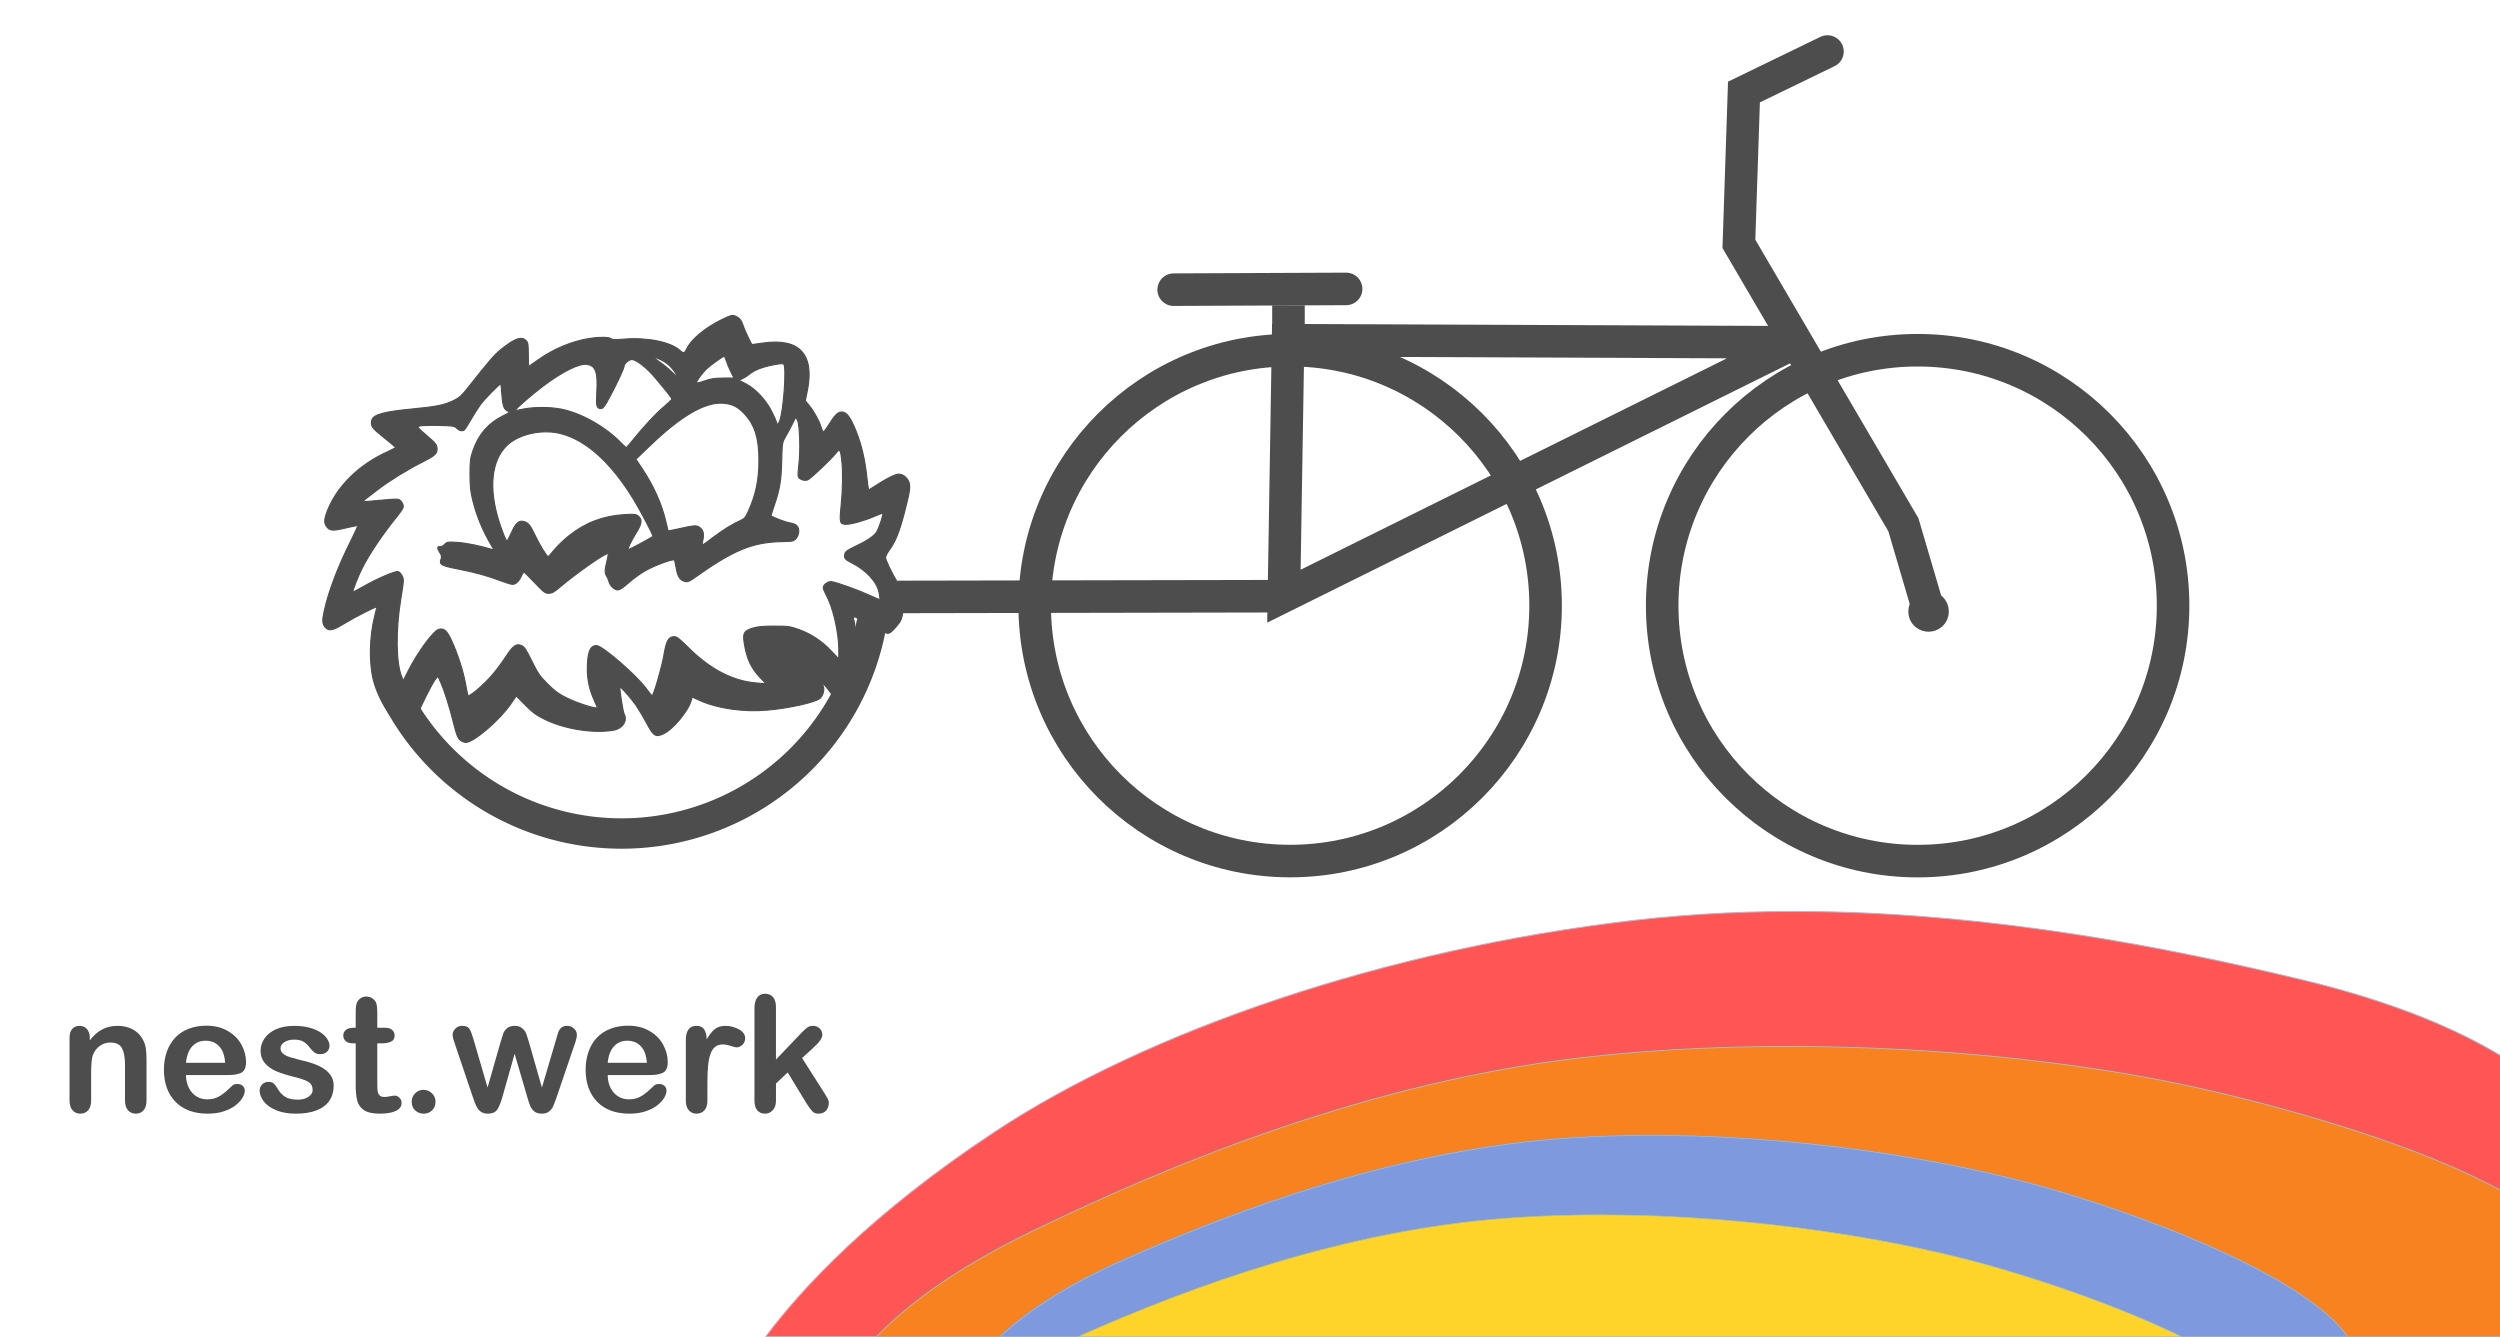 <?xml version="1.0" encoding="UTF-8" standalone="no"?>
<!-- Created with Inkscape (http://www.inkscape.org/) -->

<svg
   version="1.1"
   id="svg840"
   width="4114.667"
   height="2200"
   viewBox="0 0 4114.667 2200"
   sodipodi:docname="fahrrad version 4.svg"
   inkscape:version="1.1 (c4e8f9e, 2021-05-24)"
   inkscape:export-filename="/Users/manoel/Desktop/fahrrad version 5.png"
   inkscape:export-xdpi="99.997414"
   inkscape:export-ydpi="99.997414"
   xmlns:inkscape="http://www.inkscape.org/namespaces/inkscape"
   xmlns:sodipodi="http://sodipodi.sourceforge.net/DTD/sodipodi-0.dtd"
   xmlns="http://www.w3.org/2000/svg"
   xmlns:svg="http://www.w3.org/2000/svg">
  <defs
     id="defs844" />
  <sodipodi:namedview
     id="namedview842"
     pagecolor="#ffffff"
     bordercolor="#666666"
     borderopacity="1.0"
     inkscape:pageshadow="2"
     inkscape:pageopacity="0.0"
     inkscape:pagecheckerboard="0"
     showgrid="true"
     inkscape:zoom="0.24683002"
     inkscape:cx="2175.5863"
     inkscape:cy="1079.6904"
     inkscape:window-width="1920"
     inkscape:window-height="976"
     inkscape:window-x="0"
     inkscape:window-y="25"
     inkscape:window-maximized="0"
     inkscape:current-layer="layer1"
     height="2200px">
    <inkscape:grid
       type="xygrid"
       id="grid12083" />
  </sodipodi:namedview>
  <g
     inkscape:groupmode="layer"
     id="layer1"
     inkscape:label="hintergrund" />
  <g
     inkscape:groupmode="layer"
     inkscape:label="Image"
     id="g846"
     style="display:inline">
    <path
       id="path22068"
       style="fill:#ff5555;fill-opacity:1;stroke:#95c5dd;stroke-width:1.658;stroke-linecap:round;stroke-linejoin:bevel;paint-order:stroke fill markers"
       d="m 2988.344,1500.322 c -98.938,-1.346 -199.653,2.909 -300.69,14.637 -404.147,46.91 -797.384,180.371 -1051.217,348.402 C 1432.486,1998.372 1320,2120 1260.201,2200 H 4122 v -458.685 c -83.26,-51.664 -194.468,-95.265 -330.531,-128.092 -225.5,-54.405 -506.312,-108.862 -803.125,-112.9 z"
       sodipodi:nodetypes="ssscccss" />
    <path
       id="path21615"
       style="display:inline;fill:#f88120;fill-opacity:1;stroke:#95c5dd;stroke-width:1.38;stroke-linecap:round;stroke-linejoin:bevel;paint-order:stroke fill markers"
       d="m 4120,1961.629 c -131.744,-73.541 -346.667,-137.354 -518.736,-174.619 -162.612,-35.217 -374.957,-60.183 -596.504,-64.176 -132.928,-2.396 -269.169,2.759 -399.965,17.781 -348.789,40.059 -672.677,172.722 -905.76,285.721 -113.042,54.803 -199.26,113.79 -256.174,173.664 H 4120 Z" />
    <path
       id="path21497"
       style="display:inline;fill:#7f99de;fill-opacity:1;stroke:#95c5dd;stroke-width:1.142;stroke-linecap:round;stroke-linejoin:bevel;paint-order:stroke fill markers"
       d="m 2695.498,1868.816 c -35.744,0.368 -71.317,1.613 -106.461,3.822 -281.155,17.673 -547.154,115.611 -739.482,201.06 -86.926,38.62 -155.377,81.451 -203.678,126.301 h 2217.945 c -63.668,-92.066 -300.726,-187.751 -479.828,-240.496 -179.625,-52.899 -438.285,-93.263 -688.496,-90.688 z" />
    <path
       id="path56697"
       style="display:inline;fill:#ffd42a;fill-opacity:1;stroke:#95c5dd;stroke-width:1.142;stroke-linecap:round;stroke-linejoin:bevel;paint-order:stroke fill markers"
       d="m 2588,2000 c -35.739,0.728 -71.298,2.331 -106.418,4.894 -266.794,19.472 -518.401,111.087 -707.107,195.106 H 3590.363 C 3494.39,2153.263 3376.955,2111.983 3277.375,2083.744 3097.226,2032.658 2838.172,1994.903 2588,2000 Z" />
    <circle
       style="fill:none;fill-opacity:1;stroke:#4d4d4d;stroke-width:53.569;stroke-linecap:round;stroke-linejoin:bevel;stroke-miterlimit:4;stroke-dasharray:none;stroke-opacity:1;paint-order:stroke fill markers"
       id="path10204"
       cx="3156.168"
       cy="996.854"
       r="420.425" />
    <circle
       style="display:inline;fill:none;fill-opacity:1;stroke:#4d4d4d;stroke-width:53.569;stroke-linecap:round;stroke-linejoin:bevel;stroke-miterlimit:4;stroke-dasharray:none;stroke-opacity:1;paint-order:stroke fill markers"
       id="path10204-7"
       cx="2123.418"
       cy="996.763"
       r="420.425" />
    <path
       style="display:inline;fill:none;stroke:#4d4d4d;stroke-width:53.569;stroke-linecap:round;stroke-linejoin:miter;stroke-miterlimit:4;stroke-dasharray:none;stroke-opacity:1"
       d="m 3174.371,1005.295 -41.651,-141.614 -270.733,-462.328 8.33,-249.907 137.449,-66.642"
       id="path10675" />
    <ellipse
       style="display:inline;fill:#4d4d4d;fill-opacity:1;stroke:#4d4d4d;stroke-width:53.569;stroke-linecap:round;stroke-linejoin:bevel;stroke-miterlimit:4;stroke-dasharray:none;stroke-opacity:1;paint-order:stroke fill markers"
       id="path10779"
       cx="3174.177"
       cy="1006.422"
       rx="6.573"
       ry="6.573" />
    <ellipse
       style="display:inline;fill:#4d4d4d;fill-opacity:1;stroke:#4d4d4d;stroke-width:4.285;stroke-linecap:round;stroke-linejoin:bevel;stroke-miterlimit:4;stroke-dasharray:none;stroke-opacity:1;paint-order:stroke fill markers"
       id="path10779-7"
       cx="2110.962"
       cy="986.35"
       rx="6.573"
       ry="6.573" />
    <path
       style="fill:none;stroke:#4d4d4d;stroke-width:53.569;stroke-linecap:butt;stroke-linejoin:miter;stroke-miterlimit:4;stroke-dasharray:none;stroke-opacity:1"
       d="M 2113.151,981.234 2955.618,563.425 2120,560 Z"
       id="path11417" />
    <path
       style="fill:none;stroke:#4d4d4d;stroke-width:53.569;stroke-linecap:butt;stroke-linejoin:miter;stroke-miterlimit:4;stroke-dasharray:none;stroke-opacity:1"
       d="M 2120.65,558.04 V 502.512"
       id="path11532"
       sodipodi:nodetypes="cc" />
    <path
       style="fill:none;stroke:#4d4d4d;stroke-width:53.569;stroke-linecap:round;stroke-linejoin:miter;stroke-miterlimit:4;stroke-dasharray:none;stroke-opacity:1"
       d="M 1931.708,476.748 2215.527,475.504"
       id="path11647" />
    <path
       style="display:inline;fill:none;stroke:#4d4d4d;stroke-width:53.569;stroke-linecap:butt;stroke-linejoin:miter;stroke-miterlimit:4;stroke-dasharray:none;stroke-opacity:1"
       d="m 1477.047,982.478 636.104,-1.245"
       id="path11647-8"
       sodipodi:nodetypes="cc" />
    <path
       style="fill:none;stroke:#4d4d4d;stroke-width:50;stroke-linecap:round;stroke-linejoin:bevel;stroke-miterlimit:4;stroke-dasharray:none;paint-order:stroke fill markers"
       id="path1225"
       sodipodi:type="arc"
       sodipodi:cx="1022.9677"
       sodipodi:cy="954.12079"
       sodipodi:rx="417.75262"
       sodipodi:ry="417.75262"
       sodipodi:start="0.18087057"
       sodipodi:end="2.6802304"
       sodipodi:arc-type="arc"
       d="M 1433.906,1029.269 A 417.753,417.753 0 0 1 1081.364,1367.772 417.753,417.753 0 0 1 648.892,1140.091"
       sodipodi:open="true" />
    <g
       aria-label="nest.werk"
       id="text2643"
       style="font-size:266.667px;line-height:1.25;fill:#4d4d4d">
      <path
         d="m 147.781,1708.068 v 4.297 q 9.375,-12.37 20.443,-18.099 11.198,-5.859 25.651,-5.859 14.063,0 25.13,6.12 11.068,6.12 16.536,17.318 3.516,6.51 4.557,14.062 1.042,7.552 1.042,19.271 v 66.146 q 0,10.677 -4.948,16.146 -4.818,5.469 -12.63,5.469 -7.943,0 -12.891,-5.599 -4.948,-5.599 -4.948,-16.016 v -59.245 q 0,-17.578 -4.948,-26.823 -4.818,-9.375 -19.401,-9.375 -9.505,0 -17.318,5.729 -7.813,5.599 -11.458,15.495 -2.604,7.943 -2.604,29.688 v 44.531 q 0,10.807 -5.078,16.276 -4.948,5.339 -12.891,5.339 -7.682,0 -12.63,-5.599 -4.948,-5.599 -4.948,-16.016 v -102.734 q 0,-10.156 4.427,-15.104 4.427,-5.078 12.109,-5.078 4.688,0 8.464,2.213 3.776,2.214 5.99,6.641 2.344,4.427 2.344,10.807 z"
         style="font-weight:bold;font-family:'Arial Rounded MT Bold';-inkscape-font-specification:'Arial Rounded MT Bold,  Bold'"
         id="path928" />
      <path
         d="m 375.646,1769.397 h -69.531 q 0.13,12.109 4.818,21.354 4.818,9.245 12.63,13.932 7.943,4.688 17.448,4.688 6.38,0 11.589,-1.432 5.339,-1.562 10.286,-4.688 4.948,-3.255 9.115,-6.901 4.167,-3.646 10.807,-9.896 2.734,-2.344 7.813,-2.344 5.469,0 8.854,2.995 3.385,2.995 3.385,8.464 0,4.818 -3.776,11.328 -3.776,6.38 -11.458,12.37 -7.552,5.859 -19.141,9.766 -11.458,3.906 -26.432,3.906 -34.245,0 -53.255,-19.531 -19.01,-19.531 -19.01,-52.995 0,-15.755 4.688,-29.167 4.688,-13.542 13.672,-23.177 8.984,-9.636 22.135,-14.714 13.151,-5.208 29.167,-5.208 20.833,0 35.677,8.854 14.974,8.724 22.396,22.656 7.422,13.932 7.422,28.386 0,13.411 -7.682,17.448 -7.682,3.906 -21.615,3.906 z m -69.531,-20.182 h 64.453 q -1.302,-18.229 -9.896,-27.213 -8.464,-9.115 -22.396,-9.115 -13.281,0 -21.875,9.245 -8.464,9.115 -10.286,27.083 z"
         style="font-weight:bold;font-family:'Arial Rounded MT Bold';-inkscape-font-specification:'Arial Rounded MT Bold,  Bold'"
         id="path930" />
      <path
         d="m 549.214,1786.454 q 0,14.713 -7.161,25.26 -7.161,10.417 -21.224,15.885 -13.932,5.339 -33.984,5.339 -19.141,0 -32.813,-5.859 -13.672,-5.859 -20.182,-14.583 -6.51,-8.854 -6.51,-17.708 0,-5.859 4.167,-10.026 4.167,-4.167 10.547,-4.167 5.599,0 8.594,2.734 2.995,2.734 5.729,7.682 5.469,9.505 13.021,14.193 7.682,4.688 20.833,4.688 10.677,0 17.448,-4.688 6.901,-4.818 6.901,-10.938 0,-9.375 -7.161,-13.672 -7.031,-4.297 -23.307,-8.203 -18.359,-4.557 -29.948,-9.505 -11.458,-5.078 -18.359,-13.281 -6.901,-8.203 -6.901,-20.182 0,-10.677 6.38,-20.182 6.38,-9.505 18.75,-15.104 12.5,-5.729 30.078,-5.729 13.802,0 24.74,2.865 11.068,2.865 18.359,7.682 7.422,4.818 11.198,10.677 3.906,5.859 3.906,11.458 0,6.12 -4.167,10.026 -4.036,3.906 -11.589,3.906 -5.469,0 -9.375,-3.125 -3.776,-3.125 -8.724,-9.375 -4.036,-5.208 -9.505,-8.333 -5.469,-3.125 -14.844,-3.125 -9.635,0 -16.016,4.167 -6.38,4.037 -6.38,10.156 0,5.599 4.688,9.245 4.688,3.516 12.63,5.859 7.943,2.344 21.875,5.729 16.536,4.037 26.953,9.636 10.547,5.599 15.885,13.281 5.469,7.552 5.469,17.318 z"
         style="font-weight:bold;font-family:'Arial Rounded MT Bold';-inkscape-font-specification:'Arial Rounded MT Bold,  Bold'"
         id="path932" />
      <path
         d="m 581.505,1691.532 h 3.906 v -21.354 q 0,-8.594 0.391,-13.412 0.521,-4.948 2.604,-8.463 2.083,-3.646 5.99,-5.859 3.906,-2.344 8.724,-2.344 6.771,0 12.24,5.078 3.646,3.385 4.557,8.333 1.042,4.818 1.042,13.802 v 24.219 h 13.021 q 7.552,0 11.458,3.646 4.036,3.516 4.036,9.115 0,7.162 -5.729,10.026 -5.599,2.865 -16.146,2.865 h -6.641 v 65.365 q 0,8.333 0.521,12.891 0.651,4.427 3.125,7.292 2.604,2.734 8.333,2.734 3.125,0 8.464,-1.042 5.339,-1.172 8.333,-1.172 4.297,0 7.682,3.516 3.516,3.385 3.516,8.463 0,8.594 -9.375,13.151 -9.375,4.557 -26.953,4.557 -16.667,0 -25.26,-5.599 -8.594,-5.599 -11.328,-15.495 -2.604,-9.896 -2.604,-26.432 v -68.229 h -4.688 q -7.682,0 -11.719,-3.646 -4.036,-3.646 -4.036,-9.245 0,-5.599 4.167,-9.115 4.297,-3.646 12.37,-3.646 z"
         style="font-weight:bold;font-family:'Arial Rounded MT Bold';-inkscape-font-specification:'Arial Rounded MT Bold,  Bold'"
         id="path934" />
      <path
         d="m 697.391,1832.938 q -8.073,0 -13.932,-5.208 -5.859,-5.208 -5.859,-14.583 0,-7.943 5.599,-13.672 5.599,-5.729 13.802,-5.729 8.203,0 13.932,5.729 5.859,5.599 5.859,13.672 0,9.245 -5.859,14.583 -5.729,5.208 -13.542,5.208 z"
         style="font-weight:bold;font-family:'Arial Rounded MT Bold';-inkscape-font-specification:'Arial Rounded MT Bold,  Bold'"
         id="path936" />
      <path
         d="m 779.292,1710.542 23.177,79.427 21.094,-73.828 q 3.385,-11.589 4.948,-15.755 1.693,-4.297 6.12,-8.073 4.557,-3.906 12.37,-3.906 7.943,0 12.37,3.906 4.557,3.776 6.38,8.333 1.823,4.427 5.078,15.495 l 21.094,73.828 23.438,-79.427 q 2.344,-8.594 3.776,-12.37 1.432,-3.906 4.818,-6.771 3.385,-2.995 9.766,-2.995 6.38,0 11.068,4.427 4.688,4.427 4.688,10.417 0,5.469 -4.036,16.537 l -29.036,85.156 q -3.776,10.807 -5.859,15.625 -2.083,4.818 -6.641,8.594 -4.427,3.776 -12.24,3.776 -8.073,0 -12.76,-4.037 -4.557,-4.036 -6.771,-9.896 -2.214,-5.859 -4.818,-15.234 l -20.313,-69.271 -19.661,69.271 q -3.906,14.453 -8.464,21.875 -4.557,7.292 -16.016,7.292 -5.859,0 -10.026,-2.344 -4.036,-2.213 -6.771,-6.38 -2.734,-4.297 -4.818,-10.026 -2.083,-5.859 -3.255,-9.245 l -28.776,-85.156 q -4.297,-11.979 -4.297,-16.537 0,-5.729 4.557,-10.286 4.557,-4.557 11.198,-4.557 8.854,0 11.979,5.078 3.125,4.948 6.641,17.057 z"
         style="font-weight:bold;font-family:'Arial Rounded MT Bold';-inkscape-font-specification:'Arial Rounded MT Bold,  Bold'"
         id="path938" />
      <path
         d="m 1069.722,1769.397 h -69.531 q 0.13,12.109 4.818,21.354 4.818,9.245 12.63,13.932 7.943,4.688 17.448,4.688 6.38,0 11.589,-1.432 5.338,-1.562 10.286,-4.688 4.948,-3.255 9.115,-6.901 4.167,-3.646 10.807,-9.896 2.734,-2.344 7.812,-2.344 5.469,0 8.854,2.995 3.385,2.995 3.385,8.464 0,4.818 -3.776,11.328 -3.776,6.38 -11.458,12.37 -7.552,5.859 -19.141,9.766 -11.458,3.906 -26.432,3.906 -34.245,0 -53.255,-19.531 -19.01,-19.531 -19.01,-52.995 0,-15.755 4.688,-29.167 4.688,-13.542 13.672,-23.177 8.984,-9.636 22.135,-14.714 13.151,-5.208 29.167,-5.208 20.833,0 35.677,8.854 14.974,8.724 22.396,22.656 7.422,13.932 7.422,28.386 0,13.411 -7.682,17.448 -7.682,3.906 -21.615,3.906 z m -69.531,-20.182 h 64.453 q -1.302,-18.229 -9.896,-27.213 -8.464,-9.115 -22.396,-9.115 -13.281,0 -21.875,9.245 -8.463,9.115 -10.287,27.083 z"
         style="font-weight:bold;font-family:'Arial Rounded MT Bold';-inkscape-font-specification:'Arial Rounded MT Bold,  Bold'"
         id="path940" />
      <path
         d="m 1164.319,1781.636 v 29.688 q 0,10.807 -5.078,16.276 -5.078,5.339 -12.891,5.339 -7.682,0 -12.63,-5.469 -4.948,-5.469 -4.948,-16.146 v -98.959 q 0,-23.958 17.318,-23.958 8.854,0 12.76,5.599 3.906,5.599 4.297,16.537 6.38,-10.938 13.021,-16.537 6.771,-5.599 17.969,-5.599 11.198,0 21.745,5.599 10.547,5.599 10.547,14.844 0,6.51 -4.557,10.807 -4.427,4.167 -9.635,4.167 -1.953,0 -9.505,-2.344 -7.422,-2.474 -13.151,-2.474 -7.812,0 -12.76,4.167 -4.948,4.037 -7.682,12.109 -2.734,8.073 -3.776,19.271 -1.042,11.068 -1.042,27.083 z"
         style="font-weight:bold;font-family:'Arial Rounded MT Bold';-inkscape-font-specification:'Arial Rounded MT Bold,  Bold'"
         id="path942" />
      <path
         d="m 1327.795,1816.662 -31.38,-51.562 -19.271,18.229 v 28.255 q 0,10.287 -5.469,15.885 -5.339,5.469 -12.37,5.469 -8.203,0 -12.891,-5.469 -4.688,-5.469 -4.688,-16.146 v -151.563 q 0,-11.849 4.557,-17.969 4.557,-6.25 13.021,-6.25 8.203,0 13.021,5.599 4.818,5.599 4.818,16.537 v 86.198 l 39.974,-41.927 q 7.422,-7.813 11.328,-10.677 3.906,-2.865 9.505,-2.865 6.641,0 11.068,4.297 4.427,4.167 4.427,10.547 0,7.812 -14.453,20.833 l -18.88,17.318 36.458,57.292 q 4.037,6.38 5.729,9.766 1.823,3.255 1.823,6.25 0,8.464 -4.688,13.412 -4.557,4.818 -12.109,4.818 -6.51,0 -10.026,-3.516 -3.516,-3.516 -9.505,-12.761 z"
         style="font-weight:bold;font-family:'Arial Rounded MT Bold';-inkscape-font-specification:'Arial Rounded MT Bold,  Bold'"
         id="path944" />
    </g>
    <path
       style="fill:#4d4d4d;fill-opacity:1;stroke:#4d4d4d;stroke-width:1.862;stroke-linecap:round;stroke-linejoin:bevel;stroke-miterlimit:4;stroke-dasharray:none;stroke-opacity:1;paint-order:stroke fill markers"
       d="m 757.001,1217.801 c -3.592,-3.207 -5.875,-9.171 -10.279,-26.858 -6.781,-27.233 -15.258,-54.16 -21.391,-67.943 l -4.482,-10.076 -4.515,5.497 c -4.85,5.903 -25.665,47.464 -30.999,61.895 -3.655,9.888 -11.803,17.792 -18.339,17.792 -14.234,0 -43.206,-43.167 -52.254,-77.856 -7.541,-28.908 -6.718,-72.349 2.016,-106.498 1.984,-7.753 3.378,-14.325 3.099,-14.604 -1.143,-1.143 -34.637,15.899 -51.977,26.445 -19.742,12.006 -25.926,13.504 -31.741,7.689 -5.557,-5.557 -6.137,-11.295 -2.725,-26.912 7.162,-32.781 22.55,-73.371 44.232,-116.675 6.486,-12.953 11.409,-23.935 10.939,-24.406 -0.467,-0.467 -9.581,1.25 -20.245,3.82 -21.066,5.076 -25.893,4.631 -31.146,-2.869 -4.306,-6.145 -3.625,-12.956 2.847,-28.5 16.261,-39.06 52.256,-73.738 97.793,-94.212 7.516,-3.379 13.46,-6.632 13.209,-7.228 -0.246,-0.59 -9.111,-8.017 -19.69,-16.489 -19.568,-15.671 -21.748,-18.865 -19.361,-28.376 2.258,-8.998 20.396,-13.997 66.309,-18.277 38.7,-3.606 53.478,-6.595 68.096,-13.777 9.892,-4.859 13.537,-8.202 25.485,-23.37 33.582,-42.63 42.185,-52.52 53.521,-61.531 22.379,-17.787 32.905,-21.4 40.431,-13.874 3.198,3.198 3.664,6.106 3.664,22.899 0,10.579 0.356,19.234 0.799,19.234 0.442,0 7.088,-4.507 14.767,-10.017 25.432,-18.248 56.014,-31.062 85.182,-35.693 16.251,-2.581 31.619,-2.398 35.475,0.418 2.42,1.77 7.308,1.976 20.043,0.848 38.983,-3.456 78.421,4.495 93.9,18.93 5.305,4.947 7.002,4.458 10.579,-3.043 7.628,-15.997 30.999,-35.306 58.989,-48.736 14.015,-6.726 15.992,-7.218 20.853,-5.205 7.019,2.908 10.156,6.684 12.984,15.629 1.275,4.03 5.01,12.715 8.3,19.299 l 5.983,11.973 19.675,-2.682 c 59.492,-8.107 83.952,19.254 71.472,79.952 l -3.107,15.114 6.311,7.784 c 8.086,9.974 16.808,25.776 19.713,35.72 1.252,4.282 2.988,7.786 3.857,7.786 0.873,0 4.771,-5.152 8.67,-11.45 10.756,-17.376 15.531,-21.866 22.528,-21.182 7.48,0.725 13.499,9.14 22.522,31.468 8.713,21.563 14.864,47.665 17.548,74.479 1.204,12.068 2.71,21.943 3.337,21.943 0.627,0 5.25,-2.748 10.274,-6.106 16.788,-11.224 33.248,-19.54 38.672,-19.54 6.742,0 12.694,4.094 16.416,11.293 3.784,7.317 2.561,16.628 -6.937,52.824 -8.23,31.36 -14.576,47.123 -24.313,60.386 -3.553,4.84 -6.46,10.565 -6.46,12.722 0,4.254 9.569,24.314 19.342,40.551 11.364,18.88 12.871,54.612 2.839,67.357 -9.737,12.373 -14.675,16.828 -18.654,16.828 -2.245,0 -15.202,-6.182 -28.794,-13.739 -13.592,-7.556 -25.509,-13.74 -26.483,-13.74 -0.971,0 -1.308,1.855 -0.738,4.122 7.962,31.815 8.703,136.135 1.032,145.375 -1.167,1.402 -5.407,2.55 -9.429,2.55 -8.412,0 -11.685,-2.995 -29.82,-27.286 -11.402,-15.273 -14.915,-18.257 -11.778,-10.005 2.198,5.778 -0.381,15.168 -5.415,19.723 -7.221,6.535 -51.278,16.369 -86.92,19.4 -39.594,3.368 -82.038,-2.76 -111.431,-16.087 l -12.191,-5.529 -1.192,4.854 c -4.282,17.389 -30.303,48.817 -46.375,56.01 -12.491,5.59 -16.032,3.3 -27.192,-17.582 -5.183,-9.7 -12.752,-22.537 -16.82,-28.526 -7.799,-11.485 -25.954,-32.23 -27.154,-31.031 -1.192,1.192 4.827,40.442 6.728,43.82 6.369,11.319 -2.383,24.674 -17.838,27.217 -33.073,5.44 -79.959,-1.998 -112.269,-17.813 -14.394,-7.045 -19.989,-11.125 -32.357,-23.592 l -14.953,-15.075 -8.862,12.983 c -18.139,26.577 -61.133,63.476 -73.962,63.476 -2.872,0 -7.301,-1.855 -9.84,-4.121 z m 226.074,-53.33 c 0,-0.369 -2.37,-5.929 -5.266,-12.364 -7.609,-16.915 -11.234,-33.572 -11.142,-51.206 0.148,-27.36 4.476,-38.353 15.127,-38.353 9.76,0 66.675,49.509 82.8,72.028 4.03,5.628 7.92,10.271 8.646,10.32 2.488,0.173 16.086,-46.632 19.584,-67.4 3.893,-23.108 7.612,-29.604 16.947,-29.604 4.062,0 8.793,3.639 22.341,17.188 36.542,36.542 74.361,56.181 113.84,59.115 l 14.656,1.094 -9.389,-9.844 c -15.215,-15.951 -22.316,-31.38 -26.344,-57.23 -2.533,-16.262 -0.393,-19.954 14.22,-24.457 7.87,-2.428 16.757,-3.245 35.253,-3.241 22.97,0 25.854,0.406 40.517,5.643 20.01,7.147 38.107,19.159 53.587,35.569 l 12.146,12.871 v -14.232 c 0,-29.6 -9.581,-71.083 -21.166,-91.86 -2.458,-4.409 -4.468,-9.501 -4.468,-11.316 0,-5.15 8.72,-11.053 14.417,-9.759 12.833,2.914 45.1,14.582 60.518,21.885 9.477,4.489 17.632,7.759 18.123,7.269 0.491,-0.492 0,-5.574 -1.205,-11.297 -3.609,-17.969 -21.263,-36.98 -45.722,-49.232 -10.603,-5.311 -12.324,-7.694 -10.579,-14.648 0.897,-3.594 4.784,-6.296 18.059,-12.571 19.903,-9.409 31.321,-17.42 35.018,-24.571 3.96,-7.657 10.616,-28.163 9.504,-29.277 -0.529,-0.529 -6.55,1.528 -13.374,4.575 -15.357,6.858 -37.959,13.306 -46.646,13.306 -10.901,0 -11.565,-2.252 -8.788,-29.849 2.82,-28.012 3.247,-54.982 1.18,-74.659 -1.963,-18.731 -3.286,-20.475 -9.57,-12.597 -8.462,10.612 -41.751,42.164 -46.472,44.047 -5.292,2.112 -13.916,-0.836 -15.645,-5.339 -0.627,-1.624 -0.171,-10.641 1.02,-20.038 2.836,-22.539 1.483,-65.499 -2.287,-72.627 l -2.79,-5.273 -5.845,11.685 c -3.217,6.427 -8.268,15.875 -11.227,20.995 -5.248,9.081 -5.398,10.053 -6.096,39.386 -0.774,32.549 -3.181,46.844 -12.409,73.722 -3.064,8.922 -5.301,16.437 -4.973,16.7 3.518,2.816 24.327,10.617 30.621,11.48 4.459,0.615 9.627,2.63 11.482,4.486 4.806,4.806 4.361,14.849 -0.934,21 -4.125,4.795 -5.103,5.022 -23.357,5.409 -49.07,1.045 -79.881,13.863 -145.352,60.493 -6.906,4.92 -10.17,6.178 -13.739,5.293 -8.444,-2.094 -12.42,-7.693 -14.721,-20.734 -1.18,-6.717 -2.477,-13.241 -2.868,-14.499 -0.995,-3.191 -32.188,8.143 -49.192,17.87 -7.241,4.143 -19.144,12.841 -26.452,19.331 -8.804,7.816 -14.833,11.797 -17.866,11.797 -5.615,0 -12.983,-7.043 -14.685,-14.039 -0.688,-2.858 -2.377,-6.822 -3.738,-8.809 -3.223,-4.705 -3.122,-10.06 0.455,-24.329 1.611,-6.428 2.517,-12.1 2.012,-12.605 -2.547,-2.547 -51.181,31.311 -79.698,55.484 -9.266,7.855 -12.85,9.794 -18.101,9.794 -5.892,0 -8.194,-1.74 -23.023,-17.404 -9.063,-9.571 -17.073,-17.403 -17.802,-17.403 -0.725,0 -2.838,3.358 -4.688,7.461 -3.648,8.089 -8.829,12.691 -14.291,12.691 -1.903,0 -11.09,-2.858 -20.415,-6.351 -22.121,-8.285 -40.282,-13.241 -70.439,-19.224 -26.848,-5.326 -29.734,-7.065 -26.555,-16.004 1.502,-4.224 1.094,-6.228 -2.334,-11.305 -4.378,-6.492 -4.028,-9.986 0.909,-9.036 1.619,0.307 4.918,-1.407 7.332,-3.821 4.173,-4.173 5.21,-4.336 21.157,-3.33 13.878,0.873 39.599,6.111 56.74,11.552 3.428,1.082 3.352,0.602 -1.094,-6.977 -14.754,-25.174 -24.239,-48.249 -30.716,-74.728 -3.377,-13.801 -4.262,-22.521 -4.28,-42.133 0,-22.239 0.479,-26.188 4.99,-39.187 9.208,-26.559 25.366,-45.132 49.495,-56.892 10.56,-5.147 11.945,-6.327 8.652,-7.373 -6.959,-2.209 -9.535,-8.847 -10.644,-27.421 -0.578,-9.631 -1.57,-17.511 -2.211,-17.511 -2.177,0 -26.267,24.68 -33.081,33.891 -3.727,5.037 -10.805,16.166 -15.728,24.731 -4.924,8.564 -9.792,16.176 -10.82,16.917 -3.45,2.485 -8.249,1.432 -12.395,-2.72 -3.829,-3.834 -5.977,-4.163 -30.684,-4.699 -14.613,-0.32 -28.496,0.135 -30.851,1.02 -4.038,1.502 -3.386,2.364 11.342,15.007 16.482,14.149 17.672,15.75 17.672,23.769 0,6.657 -5.055,11.013 -23.432,20.184 -24.463,12.21 -53.548,30.121 -73.761,45.426 -24,18.172 -24.531,18.617 -23.477,19.672 0.479,0.492 12.677,-0.356 27.092,-1.872 14.416,-1.514 27.789,-2.252 29.717,-1.64 5.092,1.616 9.441,9.085 7.976,13.699 -0.676,2.137 -4.812,8.28 -9.186,13.65 -24.146,29.644 -46.347,62.557 -58.345,86.496 -6.405,12.778 -16.145,37.476 -15.166,38.456 0.43,0.43 7.826,-3.248 16.429,-8.182 23.472,-13.459 53.71,-26.5 58.164,-25.087 2.06,0.651 5.058,3.938 6.66,7.3 2.734,5.734 2.6,8.013 -2.173,36.939 -8.714,52.817 -8.09,106.117 1.513,129.315 l 2.456,5.931 7.836,-15.571 c 15.683,-31.168 41.779,-66.684 50.629,-68.905 8.644,-2.17 13.328,1.951 20.931,18.408 9.946,21.526 19.303,50.379 22.952,70.769 1.701,9.506 3.402,18.371 3.778,19.701 0.983,3.467 20.367,-12.201 36.307,-29.345 7.214,-7.757 18.433,-22.339 24.933,-32.405 13.194,-20.43 18.195,-24.165 27.3,-20.393 4.411,1.827 7.506,6.502 16.82,25.41 10.09,20.485 13.128,24.882 26.194,37.912 12.024,11.992 18.027,16.334 32.184,23.281 18.178,8.92 49.461,18.633 49.461,15.356 z M 912.292,904.963 c 4.898,-6.059 15.582,-16.36 23.744,-22.891 27.267,-21.816 56.689,-33.049 91.921,-35.093 16.441,-0.959 18.772,-0.688 22.746,2.549 6.625,5.404 5.725,12.672 -3.348,27.039 -8.327,13.183 -15.834,29.135 -13.241,28.131 6.856,-2.653 40.515,-21.06 40.534,-22.167 0,-2.892 -20.21,-41.442 -31.686,-60.302 -36.723,-60.35 -77.905,-97.664 -119.754,-108.508 -31.177,-8.079 -70.223,0.688 -89.678,20.148 -24.814,24.814 -29.326,69.837 -12.406,123.817 5.508,17.574 11.669,32.662 13.336,32.658 0.627,-10e-4 3.958,-6.25 7.391,-13.886 6.953,-15.464 12.076,-20.169 19.849,-18.229 7.669,1.914 10.985,5.832 18.564,21.938 7.421,15.769 19.635,35.83 21.808,35.818 0.725,0 5.325,-4.964 10.223,-11.025 z m 262.03,-20.937 c 16.122,-12.159 31.638,-21.712 44.429,-27.354 6.554,-2.892 8.363,-5.034 13.092,-15.523 12.189,-27.026 17.273,-51.637 17.276,-83.613 0,-36.391 -6.81,-58.186 -23.901,-76.457 -11.02,-11.782 -20.308,-16.395 -35.14,-17.451 -30.123,-2.146 -69.903,21.23 -122.433,71.942 l -21.054,20.325 9.182,13.643 c 19.734,29.321 33.423,59.65 40.056,88.751 1.836,8.06 3.542,14.943 3.789,15.295 0.246,0.357 7.719,-1.008 16.602,-3.024 27.802,-6.305 30.844,-6.442 36.443,-1.626 5.319,4.576 6.264,10.04 3.814,22.051 -1.672,8.193 -2.866,8.659 17.844,-6.961 z M 1041.775,724.103 c 17.34,-21.663 37.766,-43.582 50.975,-54.702 7.049,-5.933 12.871,-11.528 12.939,-12.431 0.135,-1.771 -6.037,-9.726 -26.328,-33.947 -14.97,-17.871 -31.927,-31.273 -39.566,-31.273 -4.909,0 -12.755,7.006 -12.755,11.389 0,3.086 -10.45,25.615 -22.12,47.69 -9.336,17.66 -12.114,21.524 -15.472,21.524 -7.607,0 -8.54,-3.557 -7.152,-27.287 1.888,-32.257 -1.91,-43.039 -15.962,-45.32 -12.844,-2.085 -40.014,11.407 -73.356,36.425 -16.81,12.613 -46.001,38.087 -44.902,39.186 0.332,0.332 6.321,-0.602 13.305,-2.082 16.706,-3.539 45.092,-3.47 62.692,0.148 33.666,6.93 73.046,29.353 99.205,56.493 3.472,3.602 6.827,6.55 7.457,6.55 0.627,0 5.597,-5.565 11.041,-12.366 z M 1283.177,692.962 c 6.436,-16.641 11.6,-88.842 6.705,-93.737 -1.268,-1.268 -7.314,-0.75 -18.849,1.613 -17.985,3.684 -30.242,8.704 -38.769,15.881 -2.856,2.403 -7.683,5.417 -10.727,6.696 l -5.535,2.327 11.705,6.069 c 16.042,8.317 33.04,26.626 42.771,46.066 4.143,8.278 7.533,16.192 7.533,17.586 0,4.309 3.117,2.8 5.167,-2.501 z m -92.795,-70.723 h 17.706 l -5.133,-10.174 c -2.823,-5.597 -6.181,-13.679 -7.463,-17.961 -1.282,-4.282 -2.887,-7.786 -3.568,-7.786 -2.059,0 -22.491,14.631 -29.041,20.795 -6.698,6.304 -16.77,20.033 -16.77,22.86 0,0.971 5.976,-0.332 13.28,-2.914 10.656,-3.763 16.782,-4.704 30.988,-4.755 z m -80.046,-10.418 c -6.616,-9.548 -14.361,-16.067 -24.37,-20.515 -11.442,-5.084 -11.296,-2.801 0.307,4.904 5.515,3.66 14.02,10.64 18.902,15.511 4.882,4.871 9.205,8.567 9.607,8.214 0.405,-0.356 -1.6,-4.004 -4.448,-8.114 z"
       id="path5863" />
  </g>
</svg>
